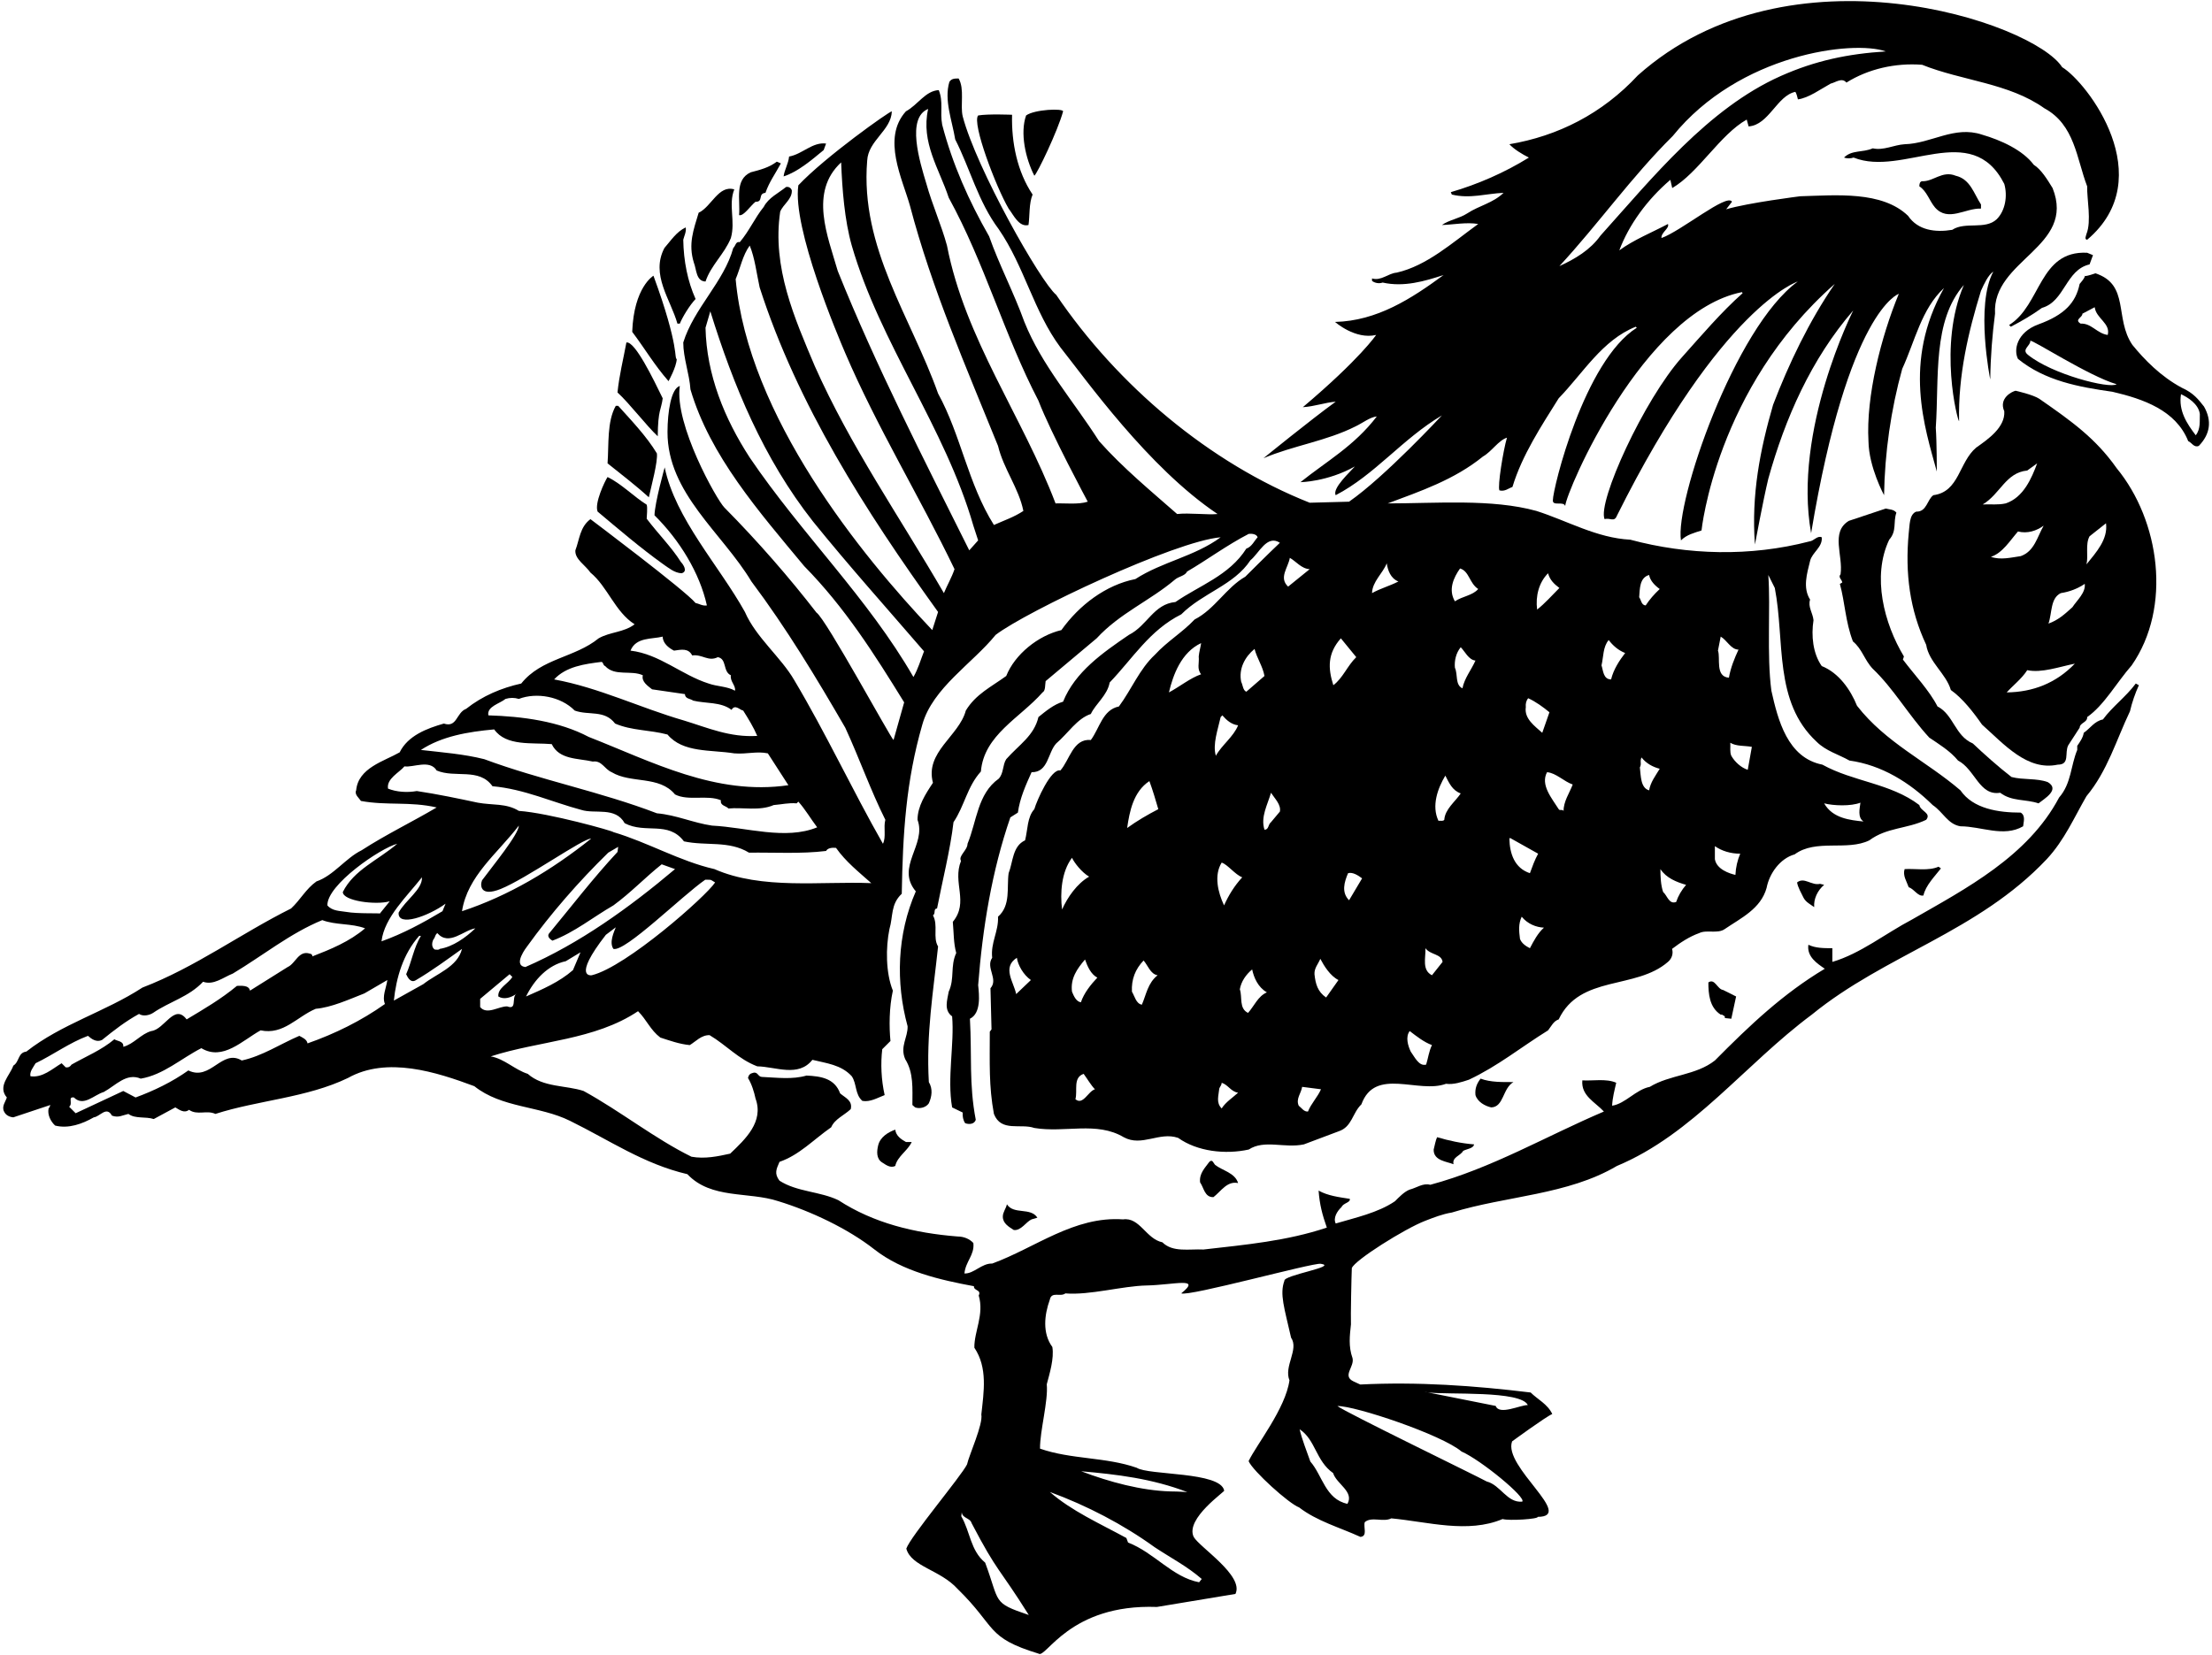 <?xml version="1.0" encoding="UTF-8"?>
<svg xmlns="http://www.w3.org/2000/svg" xmlns:xlink="http://www.w3.org/1999/xlink" width="465pt" height="348pt" viewBox="0 0 465 348" version="1.1">
<g id="surface1">
<path style=" stroke:none;fill-rule:nonzero;fill:rgb(0%,0%,0%);fill-opacity:1;" d="M 442.07 151.285 C 440.27 151.645 439.406 153.156 438.039 154.094 C 437.895 155.102 437.176 156.109 436.672 156.828 L 436.672 157.695 C 435.305 160.934 435.445 164.75 432.855 167.703 C 426.305 180.086 413.27 186.855 401.969 193.336 C 396.352 196.285 391.094 200.535 385.191 202.262 L 385.191 199.383 C 383.391 199.383 381.664 199.383 380.152 198.66 C 379.789 201.184 382.023 202.621 383.605 203.703 C 374.824 208.957 367.91 215.512 360.496 222.996 C 356.465 226.164 351.062 225.949 346.816 228.539 C 343.863 229.117 341.703 232.07 338.895 232.504 C 338.969 230.844 339.398 229.262 339.758 227.676 C 337.672 226.742 334.789 227.316 332.633 227.172 C 332.344 230.414 335.297 231.711 337.168 233.727 C 325 238.91 313.551 245.676 300.664 249.133 C 299.152 248.703 297.781 249.781 296.344 250.141 C 295.191 250.574 294.039 251.797 293.246 252.59 C 289.648 255.039 284.895 256.047 280.789 257.27 C 280.215 256.117 281.078 254.676 282.016 253.812 C 282.375 252.949 283.961 252.879 283.742 252.086 C 281.438 251.727 279.137 251.438 277.191 250.355 C 277.406 253.309 277.984 255.469 278.922 258.133 C 270.566 260.941 261.855 261.734 253 262.742 C 249.977 262.598 246.52 263.391 244.359 261.23 C 240.902 260.508 239.605 255.902 236.078 256.406 C 225.785 255.684 217.648 262.383 208.574 265.695 C 206.344 265.621 204.762 267.852 202.742 267.781 C 202.961 265.262 204.902 263.895 204.617 261.375 C 203.824 260.508 202.602 260.004 201.305 260.004 C 192.23 259.285 183.664 257.199 176.246 252.375 C 172.359 250.5 167.535 250.645 163.863 248.27 C 162.711 246.758 163.215 245.82 163.863 244.309 C 168.039 242.871 170.922 239.703 174.734 237.035 C 175.457 235.309 177.473 234.52 178.84 233.223 C 179.273 231.422 177.688 230.844 176.609 229.91 C 175.457 226.742 172.574 226.309 169.551 226.164 C 166.527 227.031 163.434 226.598 160.191 226.453 C 159.328 226.453 159.328 225.301 158.32 225.59 C 157.672 225.734 157.383 226.02 157.238 226.672 C 158.031 227.965 158.535 229.621 158.824 230.988 C 160.625 235.887 156.664 239.559 153.496 242.582 C 150.902 243.156 148.168 243.734 145.359 243.23 C 137.727 239.484 130.312 233.582 122.68 229.406 C 119.008 228.184 114.184 228.688 110.945 225.805 C 108.207 224.941 106.047 222.637 103.168 222.133 C 113.391 218.82 124.984 218.75 134.129 212.629 C 135.93 214.43 136.719 216.59 138.809 218.172 C 140.824 218.82 142.77 219.539 145 219.758 C 146.223 219.035 147.449 217.598 149.176 217.672 C 152.777 219.828 155.223 222.711 159.184 224.223 C 163.07 224.293 167.824 226.598 170.777 222.855 C 173.656 223.574 176.824 223.859 179.055 226.309 C 180.137 227.895 179.703 230.125 181.289 231.492 C 182.945 231.781 184.457 230.844 185.969 230.27 C 185.246 227.031 185.105 223.645 185.465 220.621 L 187.191 218.895 C 186.902 215.941 186.902 211.91 187.695 208.309 C 186.184 204.566 186.184 199.238 186.977 195.352 C 187.77 192.688 187.191 190.164 189.566 187.934 C 189.785 175.336 190.434 164.316 193.887 152.367 C 196.047 144.66 204.473 139.477 209.297 133.504 C 215.777 128.535 247.023 113.773 256.602 112.98 C 251.129 117.016 244.359 118.094 238.672 121.766 C 232.48 122.988 226.863 127.238 223.121 132.492 C 218.223 133.645 213.328 137.605 211.527 142.141 C 208.359 144.445 205.121 145.957 203.031 149.414 C 201.594 154.812 194.391 158.125 196.121 164.605 C 194.535 166.98 192.879 169.574 192.879 172.383 C 194.824 177.637 188.199 182.316 192.52 187.43 C 188.559 196.504 188.273 206.582 190.793 215.797 C 190.863 218.172 189.137 220.047 190.289 222.711 C 192.09 225.59 191.801 228.902 191.801 232.355 L 192.375 232.859 C 193.383 233.223 194.68 232.859 195.258 231.996 C 195.902 230.559 196.121 228.973 195.258 227.535 C 194.68 217.309 196.191 208.598 197.199 199.02 C 196.047 197.148 197.273 194.559 196.121 192.469 C 196.77 192.109 196.121 191.102 196.984 191.031 C 198.062 185.414 199.793 178.574 200.441 172.887 C 202.742 169.504 203.32 165.398 206.199 162.23 C 206.848 154.527 214.406 150.996 219.16 145.598 C 219.809 145.238 219.664 144.086 219.809 143.223 L 230.535 134.223 C 235.359 128.965 241.77 126.301 246.953 121.91 C 247.742 121.191 249.113 121.117 249.543 120.184 C 253.648 117.805 257.895 114.637 262.504 112.262 C 263.078 112.191 264.16 112.262 264.375 112.98 C 263.727 113.629 263.152 114.996 262 115.359 C 258.398 121.047 252.062 123.133 247.098 126.59 C 242.488 127.023 241.191 131.559 237.305 133.504 C 231.832 137.246 226 141.277 223.48 147.543 C 221.535 148.117 219.809 149.559 218.297 150.781 C 217.359 154.742 214.266 156.543 211.527 159.637 C 210.734 160.863 211.023 162.59 209.945 163.742 C 205.48 166.91 205.336 172.742 203.391 177.422 C 203.391 178.789 201.375 180.016 202.023 181.023 C 200.152 185.629 203.754 189.66 200.297 193.84 C 200.512 196.215 200.441 198.301 201.016 200.391 C 199.719 203.199 200.727 205.719 199.434 208.527 C 199.145 210.254 198.352 212.414 200.152 213.711 C 200.656 219.469 199.07 226.672 200.152 232.859 L 202.383 233.941 C 202.312 234.734 202.457 235.523 202.887 236.172 C 203.609 236.461 204.832 236.461 205.121 235.453 C 203.68 227.965 204.328 221.918 203.895 214.215 C 206.273 213.062 205.84 209.172 205.625 207.156 C 206.559 195.062 208.504 183.184 212.391 171.879 L 213.977 170.871 C 214.406 167.773 215.633 165.109 216.855 162.375 C 220.383 162.445 220.238 158.27 222.039 156.324 C 224.488 154.238 226.434 151.07 229.312 150.133 C 230.32 147.973 232.77 146.246 233.273 143.512 C 238.168 138.398 241.695 132.492 248.32 129.184 C 252.855 124.645 259.406 123.062 262.863 117.805 C 264.664 116.367 266.32 112.336 269.055 114.133 C 266.68 116.367 261.785 121.262 261.785 121.262 C 257.754 123.566 255.375 128.102 251.129 130.262 C 248.465 133.07 245.438 134.797 242.777 137.68 C 239.535 140.703 237.879 144.949 235.215 148.551 C 231.762 149.27 231.184 153.086 229.312 155.605 C 225.566 155.246 224.848 159.855 222.902 162.016 C 220.961 161.512 217.938 168.352 217.434 170.148 C 215.922 171.805 216.062 174.469 215.488 176.703 C 212.824 177.926 212.969 181.238 212.031 183.613 C 211.602 186.566 212.535 190.383 209.801 192.758 C 209.945 195.855 208.215 198.23 208.574 201.398 C 207.137 203.484 209.945 205.863 208.215 207.805 L 208.434 216.445 L 208.07 216.949 C 208.07 223.504 207.855 228.398 208.938 234.23 C 210.449 238.117 214.551 236.172 217.434 237.184 C 223.84 238.262 230.535 235.742 236.223 239.125 C 240.039 241.215 243.711 237.902 247.672 239.27 C 251.703 242.148 257.605 242.797 262.504 241.719 C 265.816 239.559 269.992 241.504 274.094 240.637 L 281.367 237.902 C 284.246 236.965 284.246 234.086 286.191 232.215 C 289.07 224.293 298.145 230.055 303.977 227.895 C 305.559 228.109 307.285 227.535 308.801 227.031 C 314.918 224.148 319.742 220.188 325.43 216.66 C 326.152 215.727 326.582 214.719 327.664 214.355 C 332.129 204.926 343.863 208.164 350.633 202.262 C 351.496 201.539 351.781 200.461 351.496 199.527 C 353.297 198.156 355.168 196.934 357.184 196.215 C 358.766 195.422 361.07 196.43 362.582 195.352 C 365.969 193.047 370.145 191.102 371.367 186.711 C 371.941 183.688 374.176 180.52 377.27 179.652 C 381.734 176.344 388.285 179.008 392.969 176.703 C 396.641 173.965 400.887 174.324 404.918 172.383 C 406.07 170.941 403.695 170.582 403.48 169.285 C 397.43 164.68 389.582 164.391 383.102 160.789 C 375.758 159.352 373.742 151.359 372.375 145.238 C 371.367 137.68 372.23 127.812 371.727 120.902 L 373.094 123.637 C 375.254 134.797 372.809 147.543 381.879 155.965 C 383.824 157.91 386.488 158.629 388.789 159.926 C 395.559 160.863 401.465 164.535 406.285 169.285 C 408.52 170.797 409.453 173.316 412.117 173.75 C 416.512 173.75 421.191 176.125 425.297 173.75 C 425.367 172.887 425.871 171.52 424.789 170.871 C 420.109 170.871 414.781 170.078 412.117 166.191 C 404.992 160.07 396.422 156.184 390.375 148.406 C 389.008 145.023 386.559 141.492 382.961 140.055 C 381.086 137.391 380.727 133.645 381.23 130.406 C 381.086 128.895 380.008 127.598 380.512 126.086 C 378.926 123.566 379.863 120.613 380.512 117.949 C 380.941 116.148 383.176 115.07 382.961 112.98 C 382.023 112.551 381.305 113.773 380.367 113.848 C 367.91 117.086 354.809 116.727 342.711 113.484 C 335.656 113.125 329.535 109.527 322.984 107.438 C 313.621 104.848 301.887 105.855 291.734 105.855 C 298.648 103.262 305.703 100.887 311.75 95.988 C 313.551 94.98 314.992 92.605 316.789 92.031 C 316 94.695 314.773 102.324 315.207 103.117 C 316.359 103.406 317.078 102.688 317.941 102.398 C 319.961 95.703 324.062 89.512 327.664 83.75 C 332.773 78.492 336.809 71.512 343.863 68.703 L 344.078 68.918 C 333.027 75.902 326.438 102.688 326.438 105.207 C 326.367 106.504 328.672 105.312 329.031 106.395 C 329.281 103.227 345.484 65.535 366.184 61.43 L 366.328 61.645 C 361.789 65.68 357.637 70.582 353.582 75.109 C 345.59 84.039 335.762 105.566 337.312 109.164 C 338.465 108.805 339.328 109.887 339.902 108.445 C 361.898 64.348 377.918 59.199 377.918 59.199 C 364.637 68.848 352.07 105.637 353.367 113.629 C 354.59 112.406 356.176 112.047 357.688 111.543 C 357.688 111.543 360.746 81.625 385.695 59.703 C 380.297 67.551 376.047 76.477 372.734 85.117 C 370 94.551 368.129 104.055 368.918 114.492 C 368.918 114.492 370.648 105.133 371.727 100.672 C 375.254 87.996 380.727 75.508 389.582 65.281 C 389.582 65.281 376.84 90.48 380.727 112.117 C 388.539 65.176 399.16 61.789 399.16 61.789 C 395.414 70.863 392.246 83.391 392.785 92.785 C 392.859 98.223 396.062 104.125 396.062 104.125 C 396.207 95.199 397.504 86.125 399.879 77.559 C 402.543 71.797 403.91 64.957 408.664 60.566 C 399.914 76.152 404.633 89.941 407.152 99.156 C 407.152 99.156 407.152 92.965 406.934 89.941 C 407.656 79.43 406.215 67.477 412.84 59.918 C 407.367 72.625 411.543 88.574 411.832 88.574 C 411.613 78.926 413.773 69.781 416.438 61.141 C 417.086 59.703 417.949 57.828 419.031 57.109 C 415.215 64.164 418.383 79.789 418.383 79.789 C 418.453 74.82 418.816 70.43 419.391 65.965 C 418.742 54.59 436.453 51.996 431.488 39.543 C 430.336 37.672 429.109 35.652 427.527 34.645 C 425.223 31.551 420.613 29.461 416.656 28.312 C 410.824 26.367 406 30.184 400.383 30.328 C 398.078 30.473 395.992 31.695 393.688 31.191 C 391.527 32.129 389.297 31.48 387.641 33.133 C 388.215 33.352 389.078 33.352 389.656 33.133 C 400.094 37.312 414.422 24.996 421.336 38.68 C 422.055 41.199 421.551 44.297 419.75 46.094 C 417.305 48.398 413.129 46.527 410.391 48.328 C 406.863 48.902 403.191 48.469 401.102 45.375 C 395.633 40.117 385.984 41.055 378.422 41.27 C 378.422 41.27 367.48 42.637 362.871 44.008 L 364.094 42.422 C 363.086 40.551 353.367 48.613 349.262 50.055 C 349.191 48.828 350.992 48.039 350.633 47.102 C 347.391 48.828 343.43 50.414 340.406 52.645 C 342.422 47.246 346.312 41.918 351.137 37.812 L 351.531 39.543 C 357.074 36.301 361.574 28.312 367.191 25.145 L 367.586 26.582 C 371.836 26.297 373.562 20.102 377.414 19.312 C 377.633 19.598 377.883 20.535 377.953 20.895 C 380.188 20.605 382.742 18.734 384.832 17.582 C 385.84 17.367 387.207 16.215 388.145 17.367 C 392.75 14.488 398.438 13.191 404.055 13.621 C 412.48 17.008 422.27 17.438 429.758 22.766 C 436.164 26.223 436.527 33.352 438.758 39.184 C 438.688 41.848 439.695 46.527 438.613 49.191 C 438.543 49.551 438.109 50.344 438.758 50.414 C 454.164 37.383 438.758 17.297 433.504 14.129 C 427.457 4.676 376.191 -12.586 344.297 15.855 C 336.809 23.918 327.52 28.598 317.297 30.328 C 318.305 31.406 319.961 32.414 321.398 33.133 C 316.285 36.301 310.672 38.75 304.984 40.406 L 305.199 40.91 C 309.016 41.848 312.473 40.695 316.07 40.551 C 313.84 42.711 310.961 43.215 308.438 44.871 C 306.781 45.949 304.621 46.238 303.109 47.316 C 305.414 47.246 308.367 46.672 310.742 47.102 C 305.27 51.062 299.941 55.887 293.605 57.328 C 291.809 57.469 290.367 59.125 288.422 58.551 L 288.422 59.055 C 288.926 59.484 289.863 59.703 290.656 59.414 C 295.121 60.422 299.512 59.125 303.473 57.828 C 296.703 62.797 289.504 67.477 280.648 67.695 C 280.648 67.695 284.895 71.473 289.289 70.43 C 289.289 70.43 285.938 75.434 273.879 85.621 C 276.328 85.477 278.633 84.613 280.789 84.469 C 275.605 88.215 265.602 96.352 265.602 96.352 C 271.863 93.688 278.848 92.75 284.969 89.652 C 286.48 88.934 287.992 87.711 289.43 87.566 C 284.68 93.793 278.848 96.996 273.375 101.391 C 273.375 101.391 279.062 101.316 284.824 98.078 C 283.887 99.156 280 102.688 280.789 104.125 C 289.07 99.805 294.758 92.316 303.109 87.352 C 303.109 87.352 291.16 100.238 283.598 105.492 L 275.32 105.711 C 254.223 97.359 234.93 81.016 222.039 62.008 C 218.727 59.27 205.266 35.438 202.383 24.496 C 201.809 22.117 202.816 18.734 201.52 16.504 C 200.727 16.504 200.008 16.504 199.574 17.223 C 198.426 21.039 200.152 25.359 200.801 29.316 C 203.895 35.367 205.625 42.422 209.945 48.184 C 215.344 56.031 217.289 65.461 222.902 73.023 C 228.23 79.719 241.336 98.293 255.953 108.086 C 253.719 108.301 249.977 107.797 247.453 108.086 C 242.129 103.406 236.008 98.367 231.039 92.75 C 225.566 84.184 219.016 76.84 215.344 67.695 C 213.113 61.504 210.09 55.812 207.93 49.695 C 203.68 42.277 200.223 34.504 198.062 26.223 C 197.559 23.484 198.352 21.473 197.344 18.949 C 194.535 19.094 192.953 22.047 190.434 23.414 C 185.32 29.102 189.711 37.598 191.297 43.285 C 195.902 60.781 203.105 77.199 209.801 93.758 C 210.953 98.582 214.191 102.688 215.129 107.438 C 213.184 108.734 211.023 109.453 208.938 110.391 C 203.465 101.68 202.023 91.527 197.199 82.742 C 191.512 66.688 180.785 52.145 182.297 33.781 C 182.512 29.535 187.336 27.445 187.48 23.414 C 187.047 23.344 173.441 32.992 167.824 38.965 C 166.527 47.965 176.176 70.719 177.688 74.246 C 184.371 89.848 193.312 104.414 200.656 119.68 C 200.078 121.406 199.07 123.133 198.426 124.719 C 189.062 108.59 178.77 93.828 171.281 76.98 C 167.031 66.902 162.281 56.246 164.008 44.512 C 164.656 42.926 166.527 41.918 166.457 40.047 C 166.312 39.543 165.809 39.184 165.23 39.328 C 163.648 40.621 161.559 41.559 160.551 43.504 C 158.68 45.805 157.527 48.543 155.512 50.918 C 154.648 50.703 154.648 51.711 154.145 52.145 C 152.199 59.27 145.863 64.812 143.633 72.016 C 143.633 75.254 144.93 78.637 145.145 81.879 C 149.246 95.848 159.543 107.582 169.047 119.031 C 177.617 127.742 183.809 137.535 190.07 147.688 L 187.84 155.605 C 187.336 155.391 173.586 130.047 171.641 128.82 C 165.953 121.477 159.398 113.918 152.273 106.719 C 150.688 105.133 141.707 89.188 142.91 81.156 C 141.066 81.723 140.336 86.57 140.32 90.805 C 140.273 103.695 151.84 112.047 157.961 122.27 C 165.305 132.062 171.641 142.574 177.688 153.016 C 180.641 159.422 183.016 166.191 186.113 172.383 C 185.68 173.965 186.328 175.98 185.609 177.422 C 179.129 166.047 173.656 154.238 166.961 143.008 C 164.223 138.254 158.895 134.008 156.594 128.68 C 151.191 118.957 141.957 109.074 139.727 98.277 C 139.727 98.277 137.645 105.715 137.586 108.355 C 142.859 113.574 147.09 120.469 148.602 127.309 C 147.664 127.453 147.016 126.949 146.223 126.805 C 144.137 124.215 124.121 109.164 124.121 109.164 C 121.887 110.82 121.816 113.484 120.953 115.719 C 120.809 117.59 123.039 118.812 124.121 120.398 C 127.719 123.352 129.305 128.68 133.406 131.27 C 131.176 132.996 128.223 132.855 125.848 134.223 C 120.809 138.324 113.824 138.398 109.574 143.727 C 105.398 144.66 101.441 146.316 97.984 149.055 C 95.898 149.848 96.113 153.086 93.305 152.148 C 89.777 153.156 85.746 154.672 84.016 158.199 C 80.777 160.07 75.305 161.438 74.871 166.191 C 74.441 167.055 75.52 167.848 75.879 168.422 C 81.352 169.43 86.176 168.492 91.793 169.789 C 86.68 172.812 81.137 175.477 76.023 178.789 C 72.641 180.445 70.121 184.117 66.52 185.344 C 64.289 186.926 63.137 189.23 61.191 191.031 C 50.535 196.355 41.031 203.414 29.945 207.66 C 22.098 212.773 12.953 215.293 5.535 221.125 C 3.738 221.34 4.098 223.285 2.801 224.078 C 2.082 226.164 -0.582 228.398 1.434 230.773 C 1.219 231.566 0.281 232.645 0.855 233.727 C 1.219 234.52 2.008 234.879 2.801 234.949 L 10.578 232.355 C 10.504 232.574 10.434 232.859 10.219 233.078 C 9.93 234.371 10.648 235.812 11.586 236.676 C 14.395 237.398 17.344 236.316 19.719 234.949 C 21.016 234.805 22.387 232.504 23.535 234.59 C 24.906 235.094 25.695 234.52 26.992 234.23 C 28.434 235.309 30.594 234.734 32.32 235.309 L 36.855 232.859 C 37.719 233.367 38.727 234.156 39.738 233.367 C 41.465 234.59 43.48 233.367 45.281 234.23 C 54.207 231.352 64.504 230.844 73.145 226.672 C 81.352 222.062 91.793 225.445 99.711 228.398 C 105.473 233.004 113.391 232.504 119.801 235.672 C 128.152 239.773 135.281 244.742 144.496 246.902 C 149.535 252.23 157.312 250.5 163.648 252.59 C 170.426 254.672 178.254 258.352 183.816 262.723 C 189.734 267.367 197.727 269.152 204.734 270.457 C 204.68 271.477 206.359 271.145 205.742 272.418 C 206.941 276.398 204.762 280.004 204.828 283.391 C 207.664 287.621 206.809 292.668 206.293 297.422 C 206.684 299.504 203.73 305.922 203.285 307.934 C 202.078 310.391 191.375 323.098 190.523 325.637 C 191.555 329.438 197.648 330.07 201.309 334.117 C 209.566 342.184 207.164 344.312 218.316 347.715 C 219.84 348.887 224.742 337.23 243.203 337.902 L 259.711 335.164 C 261.586 331.336 252.164 325.359 250.938 323.18 C 249.066 319.309 257.789 313.473 257.34 313.422 C 256.559 309.422 241.465 310.262 238.961 308.637 C 232.41 306.344 225.18 306.906 218.629 304.613 C 218.598 300.875 220.383 294.598 220.047 291.086 C 220.633 288.852 221.625 285.672 221.223 283.242 C 219.082 280.328 219.551 276.457 220.684 273.305 C 221.047 271.469 222.914 272.789 223.957 271.969 C 229.082 272.391 235.93 270.406 241.012 270.305 C 246.801 270.191 252.711 268.43 248.32 271.957 C 249.82 272.707 275.953 265.488 277.645 265.742 C 281.449 266.316 269.805 268.117 270.004 269.316 C 268.977 272.102 269.977 274.977 271.406 281.277 C 273.109 283.75 269.844 287.285 271.066 290.246 C 270.254 296.176 264.09 303.844 262.477 307.238 C 263.355 309.309 270.949 316.188 273.098 316.973 C 276.852 319.863 281.598 321.172 285.984 323.172 C 287.555 323.023 286.566 321.102 286.898 320.074 C 288.324 318.816 290.789 320.152 292.477 319.273 C 300.164 319.996 308.531 322.508 315.867 319.418 C 317.266 319.824 323.496 319.414 323.246 318.957 C 331.215 318.941 315.906 308.371 317.871 303.086 C 317.871 303.086 325.008 297.863 326.312 297.336 C 325.355 295.254 323.168 294.215 321.773 292.809 C 309.895 291.367 298.078 290.523 285.949 291.129 L 284.512 290.465 C 282.102 289.305 284.762 287.422 284.328 285.594 C 283.438 283.105 283.742 280.855 283.992 278.488 C 283.922 276.723 284.094 268.469 284.176 266.656 C 284.746 265 295.348 258.336 299.609 256.703 C 301.418 256.008 303.219 255.289 305.199 254.965 C 316.648 251.438 329.535 251.293 339.902 245.172 C 355.816 238.551 366.832 223.789 380.871 213.352 C 396.422 200.68 415.789 195.996 430.262 180.66 C 434.008 176.629 436.023 171.879 438.613 167.414 C 443.008 162.156 444.879 155.605 447.758 149.559 C 448.191 147.688 448.84 145.812 449.629 144.086 L 448.98 143.727 C 446.895 146.535 444.086 148.551 442.07 151.285 Z M 213.617 209.031 C 213.113 206.512 210.594 203.414 213.762 201.398 C 213.977 202.91 215.129 204.996 216.711 206.078 Z M 225.352 180.375 C 225.855 181.453 227.441 183.469 228.953 184.336 C 226.434 185.773 224.414 188.652 223.266 191.246 C 222.832 187.789 223.121 183.324 225.352 180.375 Z M 226.07 231.133 C 226.574 229.336 225.496 226.598 227.801 225.805 C 228.594 226.887 229.383 228.254 230.176 229.047 C 228.734 229.477 227.656 232.504 226.07 231.133 Z M 227.223 210.758 C 226.215 210.613 225.711 209.391 225.352 208.527 C 224.992 205.719 226.434 203.703 228.09 201.758 C 228.594 203.199 229.312 204.855 230.68 205.574 C 229.312 207.016 227.871 208.812 227.223 210.758 Z M 240.039 211.262 C 238.816 211.047 238.527 209.461 237.953 208.527 C 237.809 205.934 238.672 203.773 240.398 201.973 C 241.266 202.91 241.84 204.855 243.352 205.07 C 241.266 206.727 240.977 209.102 240.039 211.262 Z M 236.945 174.109 C 237.449 170.652 238.238 166.477 241.621 164.246 C 242.344 166.191 242.922 168.207 243.496 170.148 C 241.266 171.301 239.031 172.598 236.945 174.109 Z M 252.496 141.781 C 250.191 142.574 248.031 144.375 245.727 145.598 C 246.594 141.926 248.32 137.176 252.496 135.23 C 252.422 135.949 252.062 137.102 251.992 138.039 C 252.137 139.477 251.559 140.629 252.496 141.781 Z M 391.094 168.781 C 390.949 170.008 390.445 171.879 391.742 172.742 C 388.934 172.453 385.262 172.094 383.465 168.926 C 385.406 169.43 389.078 169.574 391.094 168.781 Z M 367.406 161.871 C 366.039 161.438 364.672 160.215 363.949 158.918 C 363.59 158.125 363.809 157.047 363.734 156.184 C 365.031 156.973 366.758 156.758 368.27 157.047 Z M 361.719 133.863 C 363.016 134.582 363.879 136.598 365.465 136.598 C 364.598 138.469 363.809 140.414 363.445 142.504 C 360.496 142.285 361.719 138.324 361.145 136.812 Z M 360.496 177.926 C 361.934 178.934 363.809 179.512 365.824 179.512 C 365.246 180.879 364.887 182.391 364.816 183.973 C 363.59 183.688 360.855 182.82 360.496 180.66 Z M 346.672 166.191 C 344.871 165.688 344.941 163.164 344.727 161.367 C 345.16 160.574 344.656 160.07 345.086 159.277 C 346.023 160.504 347.465 161.293 348.902 161.652 C 348.039 163.094 346.961 164.461 346.672 166.191 Z M 354.445 186.062 C 353.512 187.141 352.789 188.367 352.359 189.66 C 350.848 190.238 350.488 188.293 349.621 187.574 C 349.117 186.133 349.047 184.262 349.047 182.75 C 350.27 184.621 352.43 185.484 354.445 186.062 Z M 346.672 120.902 C 346.887 122.125 347.895 123.133 348.902 123.855 C 347.75 124.934 346.742 126.086 345.949 127.309 C 345.016 127.238 345.016 126.156 344.582 125.582 C 344.727 123.781 344.656 121.477 346.672 120.902 Z M 351.641 28.598 C 365.629 11.305 389.598 8.383 396.422 10.812 C 388.504 11.32 381.664 12.723 374.32 15.996 C 359.07 22.801 347.32 37.453 336.445 49.551 C 334.285 52.574 331.117 54.445 327.809 55.957 C 335.941 47.176 342.926 37.238 351.641 28.598 Z M 307.43 144.734 C 305.848 144.016 306.496 141.781 305.848 140.414 C 305.703 138.973 306.062 137.316 307.07 136.094 C 307.934 136.957 308.727 138.758 310.168 138.902 C 309.305 140.848 307.863 142.574 307.43 144.734 Z M 321.613 199.383 C 320.75 198.949 319.887 198.371 319.527 197.438 C 319.312 195.781 319.168 194.27 319.887 192.758 C 321.109 194.27 322.91 194.988 324.566 195.062 C 323.27 196.215 322.406 197.871 321.613 199.383 Z M 338.176 134.582 C 339.039 135.734 340.191 136.742 341.633 137.316 C 340.406 138.902 339.184 140.773 338.68 142.863 C 337.023 142.863 337.023 140.988 336.664 139.91 C 337.094 138.109 336.949 136.023 338.176 134.582 Z M 328.672 170.652 C 328.672 170.008 327.879 170.582 327.664 170.148 C 326.223 167.848 323.773 165.039 325.215 162.375 C 327.086 162.52 328.742 164.316 330.613 164.965 C 329.895 166.84 328.672 168.492 328.672 170.652 Z M 325.43 120.543 C 325.789 121.91 326.656 122.773 327.809 123.637 C 326.297 125.148 324.781 126.879 323.129 128.176 C 322.766 125.367 323.488 122.484 325.43 120.543 Z M 321.254 146.82 C 322.84 147.543 324.422 148.695 325.719 149.773 L 324.207 154.094 C 322.621 152.652 320.391 151.141 320.75 148.695 C 320.68 147.973 320.824 147.324 321.254 146.82 Z M 317.438 176.199 L 323.344 179.512 C 322.621 180.805 322.117 182.246 321.613 183.613 C 318.375 182.535 317.367 179.512 317.297 176.344 Z M 306.926 119.535 C 308.871 120.109 308.871 122.629 310.742 123.855 C 309.59 125.223 307.43 125.367 305.848 126.445 C 304.406 123.996 305.559 121.477 306.926 119.535 Z M 303.832 163.094 C 304.621 164.605 305.27 166.191 307.07 166.84 C 305.918 168.566 303.758 170.148 303.613 172.383 C 303.328 172.742 302.824 172.527 302.391 172.598 C 300.879 169.43 302.246 165.758 303.832 163.094 Z M 299.656 199.383 C 300.664 200.82 303.039 200.535 303.254 202.262 L 301.023 205.07 C 298.863 203.988 299.727 201.398 299.656 199.383 Z M 296.344 216.805 C 297.855 217.957 299.297 219.109 301.023 219.758 C 300.375 221.055 300.23 222.492 299.801 223.859 C 298.285 224.293 297.352 222.203 296.559 221.125 C 295.984 219.902 295.406 218.031 296.344 216.805 Z M 291.52 118.453 C 291.734 119.895 292.312 121.621 293.969 122.27 C 292.168 123.207 290.223 123.711 288.422 124.719 C 288.496 122.27 290.656 120.613 291.52 118.453 Z M 263.727 136.453 C 264.23 138.398 265.453 140.125 265.816 142.141 L 262 145.453 C 261.281 145.164 261.281 144.086 260.922 143.367 C 260.344 140.629 261.711 138.109 263.727 136.453 Z M 256.602 150.781 L 256.961 150.422 C 257.824 151.43 258.902 152.367 260.27 152.512 C 259.336 154.887 256.816 156.688 255.594 158.918 C 254.871 156.543 256.023 153.375 256.602 150.781 Z M 256.816 181.383 C 258.113 181.812 259.621 183.902 261.137 184.477 C 259.48 186.277 258.254 188.293 257.32 190.383 C 256.023 187.645 255.16 184.047 256.816 181.383 Z M 256.816 233.078 C 255.594 231.855 256.168 230.414 256.312 228.902 C 256.453 228.469 256.816 228.184 256.816 227.676 C 258.184 228.109 258.758 229.551 260.27 229.766 C 259.191 230.773 257.68 231.711 256.816 233.078 Z M 262.359 212.988 C 260.414 212.055 261.207 209.68 260.633 208.02 C 260.922 206.367 261.926 204.926 263.223 203.848 C 263.586 205.574 264.449 207.59 266.32 208.672 C 264.449 209.461 263.656 211.551 262.359 212.988 Z M 283.598 189.301 C 281.941 187.645 282.59 185.484 283.383 183.613 C 284.32 183.324 285.473 184.047 286.336 184.695 Z M 281.871 134.223 L 285.109 138.184 C 283.238 139.98 282.305 142.574 280.289 144.086 C 279.137 140.484 279.062 137.391 281.871 134.223 Z M 277.551 201.613 C 278.344 203.125 279.641 205.215 281.367 206.078 L 278.773 209.75 C 276.977 208.527 276.543 206.871 276.328 204.855 C 276.254 203.559 277.121 202.695 277.551 201.613 Z M 277.695 229.047 C 276.977 230.703 275.605 232.07 274.961 233.727 C 274.094 233.797 273.664 233.004 273.016 232.504 C 272.367 231.062 273.52 229.91 273.734 228.539 Z M 271.145 117.301 C 272.438 118.023 273.59 119.605 275.32 119.68 L 270.785 123.352 C 268.77 121.477 270.785 119.391 271.145 117.301 Z M 269.055 170.652 L 267.184 172.887 C 266.535 173.391 266.754 174.469 265.816 174.469 C 264.953 171.805 266.465 169.215 267.184 166.695 C 267.977 167.918 269.344 169.215 269.055 170.652 Z M 199.07 51.637 C 197.922 47.391 195.977 43.07 194.754 38.68 C 193.312 33.926 190.504 24.781 195.113 22.91 C 193.527 29.965 197.488 35.582 199.434 41.559 C 206.992 55.312 211.098 70.43 218.297 84.254 C 220.887 91.023 228.664 105.492 228.664 105.492 C 226.719 106.141 223.77 105.781 221.895 105.855 C 214.91 87.492 202.887 71.293 199.07 51.637 Z M 176.105 56.965 C 174.016 49.695 170.055 40.406 176.824 34.145 C 177.039 39.758 177.543 46.312 179.055 51.637 C 185.031 72.301 198.641 89.797 204.617 110.535 L 205.625 113.629 L 203.754 115.719 C 194.105 96.352 184.168 77.055 176.105 56.965 Z M 157.602 51.637 C 158.68 54.23 159.039 57.469 159.688 60.422 C 167.609 85.047 181.863 107.367 197.199 128.68 L 195.977 132.492 C 181.07 116.797 157.238 87.492 154.648 58.695 C 155.656 56.316 156.09 53.727 157.602 51.637 Z M 157.602 96.207 C 152.273 87.996 148.527 78.781 148.312 68.918 L 149.32 65.461 C 154.145 81.016 160.48 96.422 170.922 109.672 C 178.551 119.102 186.113 127.527 194.246 136.957 C 193.527 138.758 193.023 140.629 192.016 142.359 C 182.441 125.727 168.473 112.262 157.602 96.207 Z M 110.801 199.02 C 115.77 192.109 121.672 185.344 127.863 179.293 L 129.953 178.07 L 129.809 179.148 C 124.77 184.551 120.016 190.742 115.48 196.215 C 114.832 196.934 115.77 197.582 116.129 197.797 C 120.734 196.07 124.695 192.828 128.945 190.383 C 132.688 187.645 135.566 184.551 139.098 181.742 L 141.902 182.75 C 132.258 190.887 121.742 198.445 110.441 203.344 C 107.648 203 110.801 199.02 110.801 199.02 Z M 105.258 186.926 C 110.613 184.773 122.68 176.199 124.266 176.344 C 115.895 183.02 106.91 188.367 97.121 191.605 C 98.273 184.191 104.535 179.512 109.07 173.605 C 109.035 175.441 103.547 182.121 101.332 185.109 C 100.898 186.188 100.953 188.652 105.258 186.926 Z M 120.449 203.988 C 117.566 206.512 114.039 208.02 110.586 209.535 C 112.312 206.004 115.191 202.91 118.938 202.117 L 122.031 200.246 Z M 124.406 205.07 C 124.406 205.07 120.16 205.824 127.359 196.574 L 129.449 194.988 C 129.09 195.926 128.008 198.156 128.945 199.527 C 131.391 200.246 143.363 188.367 148.258 184.98 C 149.48 185.055 149.105 184.766 150.328 185.559 C 148.473 188.422 131.66 203.305 124.406 205.07 Z M 139.312 133.863 C 139.312 135.23 140.535 136.238 141.688 136.812 C 143.199 136.598 144.711 136.238 145.504 137.82 C 147.664 137.535 148.887 139.191 150.902 138.184 C 152.848 138.543 151.91 141.207 153.641 141.996 C 153.426 143.293 154.719 144.156 154.504 145.238 C 152.848 144.301 150.762 144.375 148.961 143.727 C 143.273 141.926 138.664 137.535 132.543 136.812 C 133.695 133.934 137.078 134.438 139.312 133.863 Z M 126.352 139.191 C 126.855 139.117 126.711 139.91 127.215 140.055 C 129.23 142.285 132.688 140.848 135.137 141.996 C 134.777 143.367 136.289 144.301 137.078 144.949 L 143.992 145.957 C 143.992 146.965 145.145 146.895 145.719 147.324 C 148.383 147.973 151.551 147.543 153.785 149.27 C 154.504 147.973 155.586 149.344 156.23 149.414 C 157.312 151.141 158.391 152.871 159.184 154.742 C 153.426 155.102 148.742 153.016 143.777 151.504 C 134.559 148.84 125.922 144.59 116.488 142.863 C 119.008 140.125 122.969 139.621 126.352 139.191 Z M 106.266 146.965 C 107.199 146.68 108.137 146.68 109.07 146.965 C 112.816 145.527 117.93 146.461 120.809 149.414 C 123.762 150.492 127.07 149.199 129.305 152.148 C 132.832 153.66 136.504 153.445 140.32 154.453 C 143.559 158.344 149.465 157.621 154.359 158.414 C 157.023 158.629 159.039 157.91 161.414 158.414 L 165.734 165.109 C 150.473 167.344 137.008 160.141 123.762 154.957 C 117.496 151.645 109.793 150.637 102.664 150.422 C 102.305 148.551 105.039 147.973 106.266 146.965 Z M 103.887 153.375 C 106.406 156.973 111.879 156.109 115.984 156.469 C 117.566 159.781 121.527 159.422 124.625 160.141 C 126.496 159.855 127.07 161.727 128.586 162.375 C 132.617 164.82 138.594 163.023 141.902 167.055 C 144.711 168.492 148.672 167.055 151.551 168.277 C 151.336 169.43 152.633 169.43 153.137 170.008 C 156.09 169.719 159.688 170.582 162.641 169.285 C 164.441 169.141 165.734 168.781 167.465 168.926 L 167.824 168.566 C 169.266 170.148 170.414 172.164 171.785 173.965 C 165.09 176.703 156.953 173.965 149.68 173.605 C 145.719 173.031 142.191 171.375 138.09 171.016 C 126.281 166.477 113.609 164.031 101.801 159.637 C 97.551 158.559 92.871 158.199 88.48 157.695 C 92.871 154.812 98.344 153.879 103.887 153.375 Z M 87.617 166.336 C 85.602 166.695 83.367 166.551 81.57 165.828 C 81.207 163.742 83.945 162.445 85.023 161.148 C 86.824 161.438 90.352 159.637 91.793 162.016 C 95.68 163.672 100.719 161.367 103.527 165.324 C 110.152 165.902 116.199 168.711 122.176 170.293 C 125.055 171.23 129.375 169.574 131.32 173.102 C 135.711 175.406 140.465 172.527 143.777 176.918 C 148.457 177.926 153.207 176.703 157.457 179.293 C 162.641 179.223 168.473 179.582 173.656 178.934 C 174.016 178.285 174.953 178.215 175.742 178.285 C 177.832 181.238 180.496 183.324 183.16 185.703 C 172.574 185.27 160.191 187.141 150.184 182.75 C 142.91 181.094 136.215 177.133 128.945 174.973 C 128.945 174.758 115.336 170.941 109.07 170.512 C 106.406 168.855 103.527 169.359 100.434 168.781 C 96.402 167.918 91.938 166.98 87.617 166.336 Z M 93.664 190.023 L 93.016 191.605 C 88.914 194.055 84.664 196.355 80.199 197.941 C 80.777 192.902 85.602 188.438 88.695 184.477 C 88.875 186.98 85.203 189.301 83.801 191.895 C 83.531 195.008 90.066 192.648 93.664 190.023 Z M 83.512 177.422 C 79.48 180.879 74.387 182.895 72.066 187.574 C 72.066 189.445 78.996 190.363 81.93 189.52 L 79.84 192.109 C 80.055 191.965 75.16 192.184 72.785 191.75 C 71.559 191.535 69.832 191.605 68.824 190.383 C 68.68 186.062 79.965 178.34 83.512 177.422 Z M 13.816 224.438 L 12.953 223.574 C 10.938 224.797 8.922 226.672 6.402 226.309 C 6.184 225.371 6.977 224.438 7.48 223.574 C 11.223 221.773 14.609 219.254 18.496 217.812 C 19.219 218.461 20.297 219.254 21.449 218.676 C 24.039 216.59 26.344 214.789 29.223 213.203 C 30.09 213.781 31.387 213.492 32.176 212.988 C 35.633 210.613 39.738 209.605 42.688 206.438 C 44.922 207.23 46.938 205.504 48.953 204.711 C 55.215 200.965 61.047 196.215 67.746 193.477 C 70.551 194.559 73.938 194.125 76.746 195.207 C 73.434 198.016 69.543 199.598 65.656 201.109 C 65.727 200.82 65.441 200.535 65.152 200.535 C 62.777 199.742 62.129 202.621 60.473 203.344 L 52.551 208.309 C 52.336 207.086 50.609 207.301 49.816 207.301 C 46.434 210.109 42.832 212.199 39.234 214.355 C 36.641 210.902 34.625 216.445 31.816 216.805 C 29.656 217.383 28.145 219.539 25.914 220.117 C 26.055 218.895 24.688 218.965 24.039 218.535 C 21.305 220.836 18.066 222.133 15.039 223.859 C 14.754 224.293 14.395 224.508 13.816 224.438 Z M 80.922 211.117 C 75.953 214.645 70.41 217.383 64.648 219.398 C 64.504 218.535 63.57 218.172 62.922 217.812 C 58.891 219.539 55.145 222.062 50.824 222.996 C 46.648 220.477 44.273 227.391 39.594 225.086 C 36.137 227.535 32.395 229.336 28.504 230.773 L 25.914 229.406 L 15.906 234.086 L 14.535 232.719 C 15.402 232.07 14.176 230.559 15.543 230.773 C 17.562 232.789 19.793 230.199 21.809 229.621 C 24.328 228.254 26.559 225.52 29.586 226.812 C 34.336 226.02 38.082 222.566 42.328 220.406 C 46.863 223.141 50.969 218.75 54.785 216.66 C 59.609 217.672 62.418 213.781 66.375 212.125 C 69.688 211.836 73.289 210.184 76.602 208.887 L 81.426 206.078 C 81.207 207.734 80.273 209.535 80.922 211.117 Z M 88.984 206.941 L 82.793 210.398 C 83.297 205.574 84.734 200.605 88.121 196.789 L 88.48 196.789 C 86.969 199.309 86.535 202.262 85.383 204.855 C 85.746 205.645 86.395 206.797 87.473 206.078 C 90.785 204.133 94.098 201.688 97.121 199.527 C 96.184 203.344 91.793 204.711 88.984 206.941 Z M 92.441 199.527 C 92.223 199.812 91.793 199.672 91.434 199.672 C 90.57 199.238 90.785 197.871 91.289 197.293 C 91.504 196.934 91.504 196.504 91.938 196.215 C 94.383 199.02 97.48 195.566 99.93 195.207 C 97.914 197.148 95.176 199.094 92.441 199.527 Z M 100.938 211.766 L 100.938 210.035 L 107.129 204.855 L 107.703 205.43 C 106.77 206.941 104.609 207.734 104.754 209.535 C 105.949 210.266 107.387 209.766 108.449 209.062 C 108.523 208.992 108.605 208.93 108.711 208.887 C 108.629 208.945 108.539 209.004 108.449 209.062 C 107.559 209.906 108.688 212.422 106.625 211.621 C 104.895 211.551 102.379 213.492 100.938 211.766 Z M 207.098 328.586 C 203.984 326.02 203.953 322.043 202.078 318.84 L 202.18 317.965 C 202.258 319.285 203.934 319.137 204.254 320.289 C 209.785 330.875 209.895 329.418 216.266 339.594 C 208.508 336.957 210.254 337.07 207.098 328.586 Z M 249.598 313.75 C 249.598 313.75 247.754 313.617 246.016 313.609 C 239.922 313.426 233.289 311.652 227.285 309.371 C 234.746 310.023 242.188 310.902 249.598 313.75 Z M 242.711 325.328 C 246.234 327.66 249.512 329.324 252.629 332.02 L 252.074 332.715 C 246.398 331.617 242.715 326.52 237.137 324.355 L 236.781 323.402 C 231.203 320.363 225.219 317.699 220.703 313.727 C 228.5 316.59 236.105 320.555 242.711 325.328 Z M 283.258 316.219 C 278.621 315.258 278 310.219 275.457 307.328 C 274.68 305.082 273.711 302.742 273.203 300.539 C 276.566 302.746 276.598 307.191 280.246 309.754 C 280.945 312.051 284.703 313.629 283.258 316.219 Z M 321.176 295.457 C 319.727 295.379 315.148 297.676 314.426 295.633 L 300.156 292.789 C 299.855 292.75 299.609 292.703 299.438 292.648 L 300.156 292.789 C 304.301 293.328 319.715 292.332 321.176 295.457 Z M 307.238 305.219 C 311.324 307 320.969 314.957 319.996 315.758 C 316.816 316.062 315.445 312.266 312.539 311.523 C 310.25 310.273 282.703 296.91 281.145 295.656 C 284.863 295.578 303.094 301.688 307.238 305.219 "/>
<path style=" stroke:none;fill-rule:nonzero;fill:rgb(0%,0%,0%);fill-opacity:1;" d="M 438.258 58.043 C 438.234 57.918 438.074 58.02 438.258 58.043 "/>
<path style=" stroke:none;fill-rule:nonzero;fill:rgb(0%,0%,0%);fill-opacity:1;" d="M 463.312 85.477 C 462.16 84.039 461.188 82.672 458.629 81.52 C 454.203 79.141 450.781 75.613 448.262 72.52 C 444.445 66.938 447.758 59.848 440.488 57.469 C 439.004 57.992 438.445 58.066 438.258 58.043 C 438.285 58.18 438.141 58.59 437.176 59.703 C 436.367 63.668 433.973 66.219 428.535 68.199 C 423.891 69.891 423.277 73.672 424.215 75.469 C 429.902 80.078 436.961 81.375 444.086 82.383 C 450.566 83.895 457.406 86.27 459.996 92.75 C 460.789 93.109 461.223 94.191 462.23 93.758 C 464.605 91.309 465.039 88.504 463.312 85.477 Z M 437.75 65.965 L 440.344 64.598 C 440.629 66.973 443.727 67.98 443.078 70.43 C 440.848 70.141 439.621 67.91 437.391 68.055 C 435.949 67.191 437.824 66.758 437.75 65.965 Z M 426.305 74.605 C 424.863 73.453 426.879 72.734 426.809 71.652 C 427.312 71.438 439.156 79.105 444.949 80.797 C 443.477 81.805 431.344 78.711 426.305 74.605 Z M 461.582 91.527 C 459.781 89.148 457.91 86.414 458.484 82.887 C 459.855 83.535 462.16 84.902 462.445 87.062 C 462.375 88.43 462.664 90.156 461.582 91.527 "/>
<path style=" stroke:none;fill-rule:nonzero;fill:rgb(0%,0%,0%);fill-opacity:1;" d="M 428.75 83.895 C 427.453 82.992 423.711 82.164 423.711 82.164 C 422.992 82.309 420.109 83.715 421.336 86.484 C 421.551 89.871 417.879 92.391 415.43 94.117 C 411.758 97.215 411.902 103.406 406.43 104.125 C 405.137 104.988 405.062 107.652 402.832 107.582 C 401.32 108.156 401.465 110.535 401.246 112.117 C 400.453 120.543 401.465 128.246 404.918 135.59 C 405.496 139.262 409.094 141.637 410.102 145.094 C 412.551 146.82 414.855 149.773 416.656 152.367 C 421.262 156.469 426.16 162.156 432.566 160.789 C 435.23 160.789 433.934 158.27 434.797 156.688 L 437.176 153.016 C 437.246 151.934 438.828 151.934 438.758 150.781 C 442.359 148.262 444.949 143.512 448.117 139.91 C 456.613 127.672 454.023 109.453 444.949 98.438 C 440.559 92.211 435.59 88.645 428.75 83.895 Z M 416.801 106.07 C 420.473 103.91 421.621 99.375 426.16 98.941 L 428.246 97.43 C 427.094 100.527 425.367 104.629 421.621 105.855 C 419.969 106.215 418.672 105.996 416.801 106.07 Z M 418.527 117.086 C 420.977 116.293 422.559 113.629 424.215 111.758 C 426.23 112.262 428.102 111.613 429.613 110.535 C 428.246 112.91 427.672 115.934 424.789 116.941 C 422.773 117.23 420.543 117.805 418.527 117.086 Z M 421.84 145.598 C 422.992 144.301 425.078 142.645 426.16 140.918 C 429.184 141.566 432.926 140.199 436.164 139.551 C 432.207 143.652 427.383 145.527 421.84 145.598 Z M 435.664 127.672 C 434.008 129.184 432.641 130.406 430.621 131.125 C 431.414 128.895 430.984 125.797 433.215 124.719 C 435.086 124.43 436.742 123.781 438.254 122.773 C 438.473 124.645 436.598 126.23 435.664 127.672 Z M 438.613 118.672 C 439.047 116.941 438.328 114.422 439.262 112.766 L 442.719 110.031 C 443.152 113.414 440.703 116.078 438.613 118.672 "/>
<path style=" stroke:none;fill-rule:nonzero;fill:rgb(0%,0%,0%);fill-opacity:1;" d="M 422.344 68.344 L 422.703 68.703 C 424.934 67.551 427.168 66.254 429.254 64.742 C 434.078 63.375 434.223 56.75 439.262 55.598 L 439.98 53.652 L 438.758 53.148 C 428.605 52.645 429.109 64.164 422.344 68.344 "/>
<path style=" stroke:none;fill-rule:nonzero;fill:rgb(0%,0%,0%);fill-opacity:1;" d="M 397.145 113.484 C 398.801 111.613 397.934 109.812 398.656 107.797 C 398.078 107.078 397.215 107.148 396.422 106.934 L 388.648 109.527 C 384.758 111.902 387.496 116.797 386.918 120.758 C 386.344 121.406 387.207 121.84 387.277 122.484 L 386.773 122.773 C 387.855 126.734 387.926 130.695 389.512 134.871 C 391.453 136.453 391.961 138.828 393.688 140.629 C 398.078 144.805 401.246 150.422 405.566 155.102 C 407.582 156.469 409.961 157.91 411.613 159.926 C 415.215 161.797 416.078 167.414 420.473 166.695 C 422.918 168.566 425.727 167.988 428.535 168.926 C 429.688 167.988 433.145 166.047 430.48 164.461 C 428.176 163.598 425.297 164.031 422.848 163.383 C 419.969 161.148 417.16 158.629 414.711 156.324 C 410.969 154.742 410.68 150.277 407.297 148.551 C 405.566 145.164 402.398 141.855 400.023 138.688 L 400.238 138.039 C 396.062 131.125 393.473 121.191 397.145 113.484 "/>
<path style=" stroke:none;fill-rule:nonzero;fill:rgb(0%,0%,0%);fill-opacity:1;" d="M 416.438 43.863 L 416.438 42.996 C 414.926 40.695 414.207 37.672 411.109 36.949 C 408.305 35.797 406.359 38.246 404.055 38.102 C 403.551 38.176 403.48 38.75 403.48 39.184 C 405.062 40.191 405.566 42.207 406.789 43.645 C 409.527 46.742 413.199 43.719 416.438 43.863 "/>
<path style=" stroke:none;fill-rule:nonzero;fill:rgb(0%,0%,0%);fill-opacity:1;" d="M 400.383 182.75 C 399.949 184.117 400.816 185.344 401.246 186.566 C 402.398 186.926 403.191 188.582 404.344 188.293 C 404.773 186.207 406.789 184.191 408.016 182.605 L 407.512 182.246 C 405.422 183.184 402.543 182.605 400.383 182.75 "/>
<path style=" stroke:none;fill-rule:nonzero;fill:rgb(0%,0%,0%);fill-opacity:1;" d="M 383.465 186.062 L 382.598 185.848 C 380.801 186.277 379.285 184.336 377.773 185.559 C 377.992 186.711 378.641 187.719 379.145 188.797 C 379.648 189.734 380.582 190.164 381.375 190.742 C 381.23 189.016 382.094 187.215 383.465 186.062 "/>
<path style=" stroke:none;fill-rule:nonzero;fill:rgb(0%,0%,0%);fill-opacity:1;" d="M 363.949 214.215 L 364.961 209.535 L 362.223 208.164 C 361 208.02 360.496 205.645 359.129 206.582 C 359.129 208.957 359.344 211.836 361.719 213.352 L 362.008 213.352 C 362.223 213.566 362.727 213.566 362.582 214.07 L 363.949 214.215 "/>
<path style=" stroke:none;fill-rule:nonzero;fill:rgb(0%,0%,0%);fill-opacity:1;" d="M 310.168 230.27 C 310.598 231.711 312.184 232.574 313.48 232.859 C 316.145 232.789 315.855 228.828 318.16 227.535 C 315.926 227.535 313.336 227.605 311.246 226.812 C 310.453 227.82 310.023 228.902 310.168 230.27 "/>
<path style=" stroke:none;fill-rule:nonzero;fill:rgb(0%,0%,0%);fill-opacity:1;" d="M 307.574 242.004 C 308.367 241.574 309.734 241.504 309.879 240.637 C 307.145 240.422 304.551 239.844 302.102 239.125 C 301.816 239.703 301.598 240.855 301.383 241.719 C 301.312 244.094 304.191 244.238 305.559 244.812 C 305.199 243.301 307.07 243.012 307.574 242.004 "/>
<path style=" stroke:none;fill-rule:nonzero;fill:rgb(0%,0%,0%);fill-opacity:1;" d="M 254.223 244.309 C 253.289 245.605 252.062 246.758 252.281 248.629 C 253.07 249.711 253.215 251.797 255.09 251.727 C 256.672 250.5 257.969 248.27 260.27 248.773 C 259.621 246.613 257.031 246.18 255.449 244.957 C 255.09 244.598 254.871 243.66 254.223 244.309 "/>
<path style=" stroke:none;fill-rule:nonzero;fill:rgb(0%,0%,0%);fill-opacity:1;" d="M 223.48 23.414 C 223.48 22.766 217.504 22.98 215.703 24.277 C 214.406 27.949 215.559 33.277 217.434 36.949 C 218.008 36.59 222.398 27.445 223.48 23.414 "/>
<path style=" stroke:none;fill-rule:nonzero;fill:rgb(0%,0%,0%);fill-opacity:1;" d="M 211.672 253.238 C 211.457 254.172 210.809 254.895 210.809 255.828 C 210.809 257.27 212.105 257.988 213.113 258.637 C 214.625 258.852 215.703 256.91 216.855 256.406 L 218.078 256.047 C 216.641 253.812 213.113 255.469 211.672 253.238 "/>
<path style=" stroke:none;fill-rule:nonzero;fill:rgb(0%,0%,0%);fill-opacity:1;" d="M 216.207 47.316 C 216.496 45.375 216.281 42.781 217.07 40.91 C 213.832 36.086 212.609 29.965 212.754 24.133 C 212.754 24.133 207.711 23.918 205.625 24.277 C 204.258 25.863 209.367 39.328 212.031 43.863 C 213.039 45.156 214.191 47.82 216.207 47.316 "/>
<path style=" stroke:none;fill-rule:nonzero;fill:rgb(0%,0%,0%);fill-opacity:1;" d="M 188.199 237.539 C 186.762 238.047 185.031 239.055 184.602 240.855 C 184.312 242.078 184.168 243.66 185.465 244.453 C 186.258 244.957 187.191 245.676 188.199 245.172 C 188.633 243.156 190.863 241.934 191.656 240.133 L 190.434 240.133 C 189.426 239.559 188.344 238.836 188.199 237.539 "/>
<path style=" stroke:none;fill-rule:nonzero;fill:rgb(0%,0%,0%);fill-opacity:1;" d="M 173.656 30.184 C 170.777 29.824 168.688 32.414 165.879 32.918 C 165.734 34.43 164.871 35.797 164.727 37.094 C 167.68 36.16 170.633 33.641 173.152 31.551 L 173.656 30.184 "/>
<path style=" stroke:none;fill-rule:nonzero;fill:rgb(0%,0%,0%);fill-opacity:1;" d="M 155.367 45.23 C 156.305 45.52 157.672 43.359 158.824 42.422 C 160.551 42.496 159.258 40.695 160.91 40.551 C 161.703 38.246 163 36.52 164.152 34.359 L 163.289 33.996 C 161.703 35.223 159.762 35.727 157.816 36.23 C 154.359 37.812 155.656 41.988 155.367 45.23 "/>
<path style=" stroke:none;fill-rule:nonzero;fill:rgb(0%,0%,0%);fill-opacity:1;" d="M 148.312 59.199 C 149.465 55.742 152.273 53.438 153.641 50.055 C 154.648 46.527 153.062 43.07 154.359 39.828 C 151.047 38.824 149.535 43.504 146.871 44.727 C 145.793 48.328 144.641 51.277 145.863 55.238 C 146.441 56.68 146.297 59.125 148.312 59.199 "/>
<path style=" stroke:none;fill-rule:nonzero;fill:rgb(0%,0%,0%);fill-opacity:1;" d="M 142.91 68.055 C 143.488 66.613 145 64.164 146.223 62.871 C 144.566 59.199 143.703 54.879 143.633 50.414 C 143.777 49.766 144.352 48.613 144.137 47.82 C 142.191 48.758 141.113 50.484 139.672 52.145 C 136.719 57.758 140.969 62.941 142.406 68.055 L 142.91 68.055 "/>
<path style=" stroke:none;fill-rule:nonzero;fill:rgb(0%,0%,0%);fill-opacity:1;" d="M 139.457 118.672 C 140.535 119.391 141.762 120.469 143.273 120.543 C 144.711 120.184 143.559 118.598 143.129 118.164 C 141.184 115.07 138.375 112.281 135.945 109.074 C 135.945 108.715 136.16 106.699 135.945 106.125 C 133.281 104.469 130.672 101.75 127.719 100.309 C 127.145 101.176 124.91 105.855 125.633 107.582 C 130.098 111.324 134.633 115.215 139.457 118.672 "/>
<path style=" stroke:none;fill-rule:nonzero;fill:rgb(0%,0%,0%);fill-opacity:1;" d="M 142.266 75.469 C 141.688 75.543 142.926 73.121 137.367 57.977 C 137.367 57.977 133.246 60.367 132.902 69.781 C 135.566 73.309 137.512 76.695 140.535 80.148 C 140.535 80.148 142.191 77.199 142.266 75.469 "/>
<path style=" stroke:none;fill-rule:nonzero;fill:rgb(0%,0%,0%);fill-opacity:1;" d="M 138.27 91.742 C 138.305 86.125 139.023 86.125 139.312 83.75 C 137.41 79.863 133.488 71.676 131.68 72.016 C 131.031 75.543 130.168 78.926 129.809 82.527 C 132.328 84.828 135.891 89.512 138.27 91.742 "/>
<path style=" stroke:none;fill-rule:nonzero;fill:rgb(0%,0%,0%);fill-opacity:1;" d="M 138.09 95.344 C 135.93 91.742 132.543 88.215 129.953 85.336 L 129.449 85.336 C 127.574 88.645 128.008 93.469 127.719 97.43 C 130.312 99.52 133.73 102.129 136.395 104.574 C 136.934 102.156 138.305 97.102 138.09 95.344 "/>
</g>
</svg>
